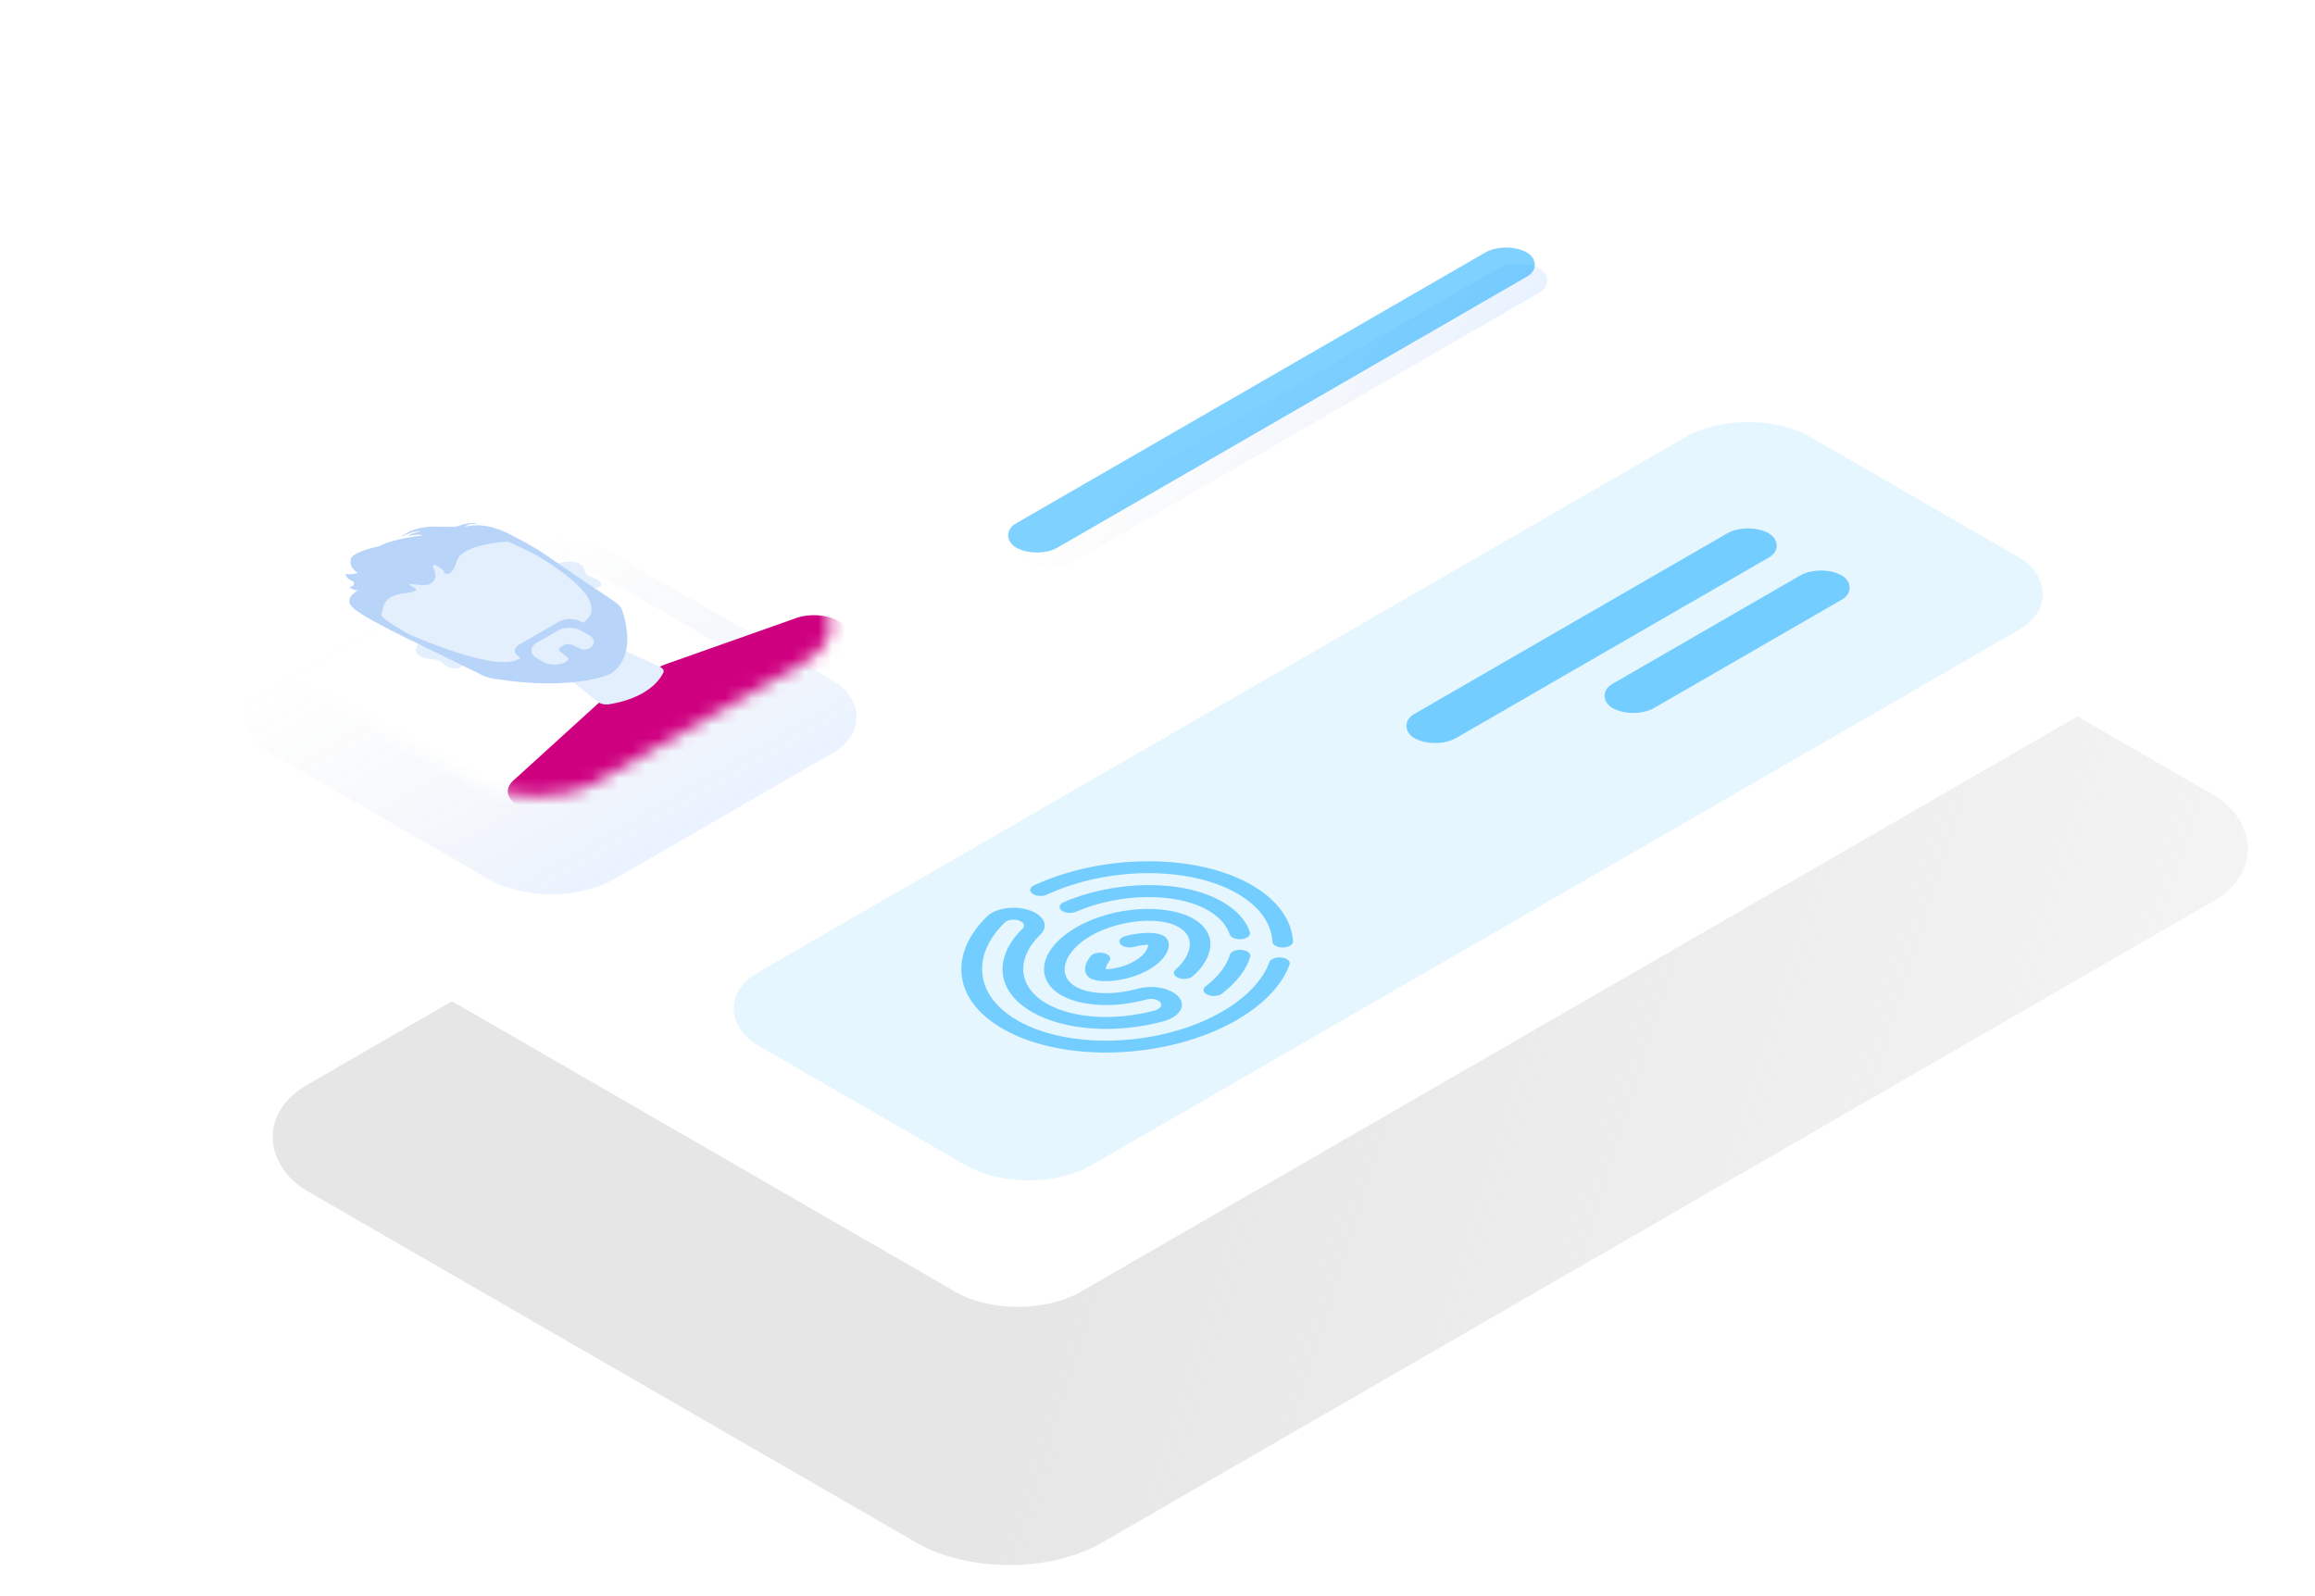 <svg width="174" height="120" viewBox="0 0 174 120" fill="none" xmlns="http://www.w3.org/2000/svg">
<rect opacity="0.7" width="112.503" height="68.909" rx="8" transform="matrix(-0.866 0.5 0.866 0.5 113.603 29.299)" fill="url(#paint0_linear)"/>
<rect width="111.324" height="70.596" rx="5.425" transform="matrix(-0.866 0.5 0.866 0.5 111.787 8.878)" fill="white"/>
<rect opacity="0.1" width="91.412" height="28.962" rx="5.425" transform="matrix(-0.866 0.5 0.866 0.5 131.383 30.146)" fill="#00A5FF"/>
<rect opacity="0.1" width="29.867" height="29.867" rx="5.425" transform="matrix(-0.866 0.5 0.866 0.5 41.445 38.952)" fill="url(#paint1_linear)"/>
<rect opacity="0.1" width="44.349" height="3.62" rx="1.81" transform="matrix(-0.866 0.5 0.866 0.5 114.139 19.285)" fill="url(#paint2_linear)"/>
<rect opacity="0.5" width="44.349" height="3.62" rx="1.81" transform="matrix(-0.866 0.5 0.866 0.5 113.203 18.081)" fill="#00A5FF"/>
<rect opacity="0.5" width="30.773" height="3.62" rx="1.81" transform="matrix(-0.866 0.5 0.866 0.5 131.383 39.197)" fill="#00A5FF"/>
<rect opacity="0.5" width="19.912" height="3.62" rx="1.81" transform="matrix(-0.866 0.5 0.866 0.5 136.869 42.365)" fill="#00A5FF"/>
<mask id="mask0" mask-type="alpha" maskUnits="userSpaceOnUse" x="17" y="34" width="46" height="26">
<rect width="29.023" height="29.023" rx="5.425" transform="matrix(-0.866 0.5 0.866 0.5 40.221 32.441)" fill="#EBECED"/>
</mask>
<g mask="url(#mask0)">
<g filter="url(#filter0_d)">
<rect width="29.023" height="29.023" rx="5.42" transform="matrix(-0.866 0.5 0.866 0.5 40.221 32.441)" fill="white"/>
</g>
<path d="M49.544 50.158C49.688 50.075 49.848 50.002 50.022 49.941L59.837 46.469C60.855 46.108 62.168 46.198 63.012 46.686L70.365 50.931L46.314 64.817L38.923 60.55C38.067 60.056 37.92 59.286 38.569 58.696L45.052 52.802C45.154 52.709 45.273 52.624 45.406 52.547L49.544 50.158Z" fill="#CF0080"/>
<line opacity="0.2" y1="-0.101" x2="6.209" y2="-0.101" transform="matrix(0.866 0.5 0.866 -0.5 60.684 50.515)" stroke="white" stroke-width="0.202"/>
<line opacity="0.2" y1="-0.101" x2="6.209" y2="-0.101" transform="matrix(0.866 0.5 0.866 -0.5 45.447 59.312)" stroke="white" stroke-width="0.202"/>
<path d="M46.836 48.873L49.577 50.122C49.818 50.232 49.939 50.408 49.855 50.578C49.569 51.159 48.618 52.481 45.792 52.948C45.466 53.002 45.121 52.921 44.924 52.762L42.916 51.136L46.836 48.873Z" fill="#E4EFFD"/>
<path d="M31.467 48.383C31.177 48.237 30.883 48.085 30.587 47.926C30.378 47.829 30.174 47.725 29.98 47.613C29.871 47.55 29.767 47.485 29.666 47.419C29.663 47.418 29.66 47.416 29.657 47.414L29.658 47.413C27.071 45.72 27.193 43.126 30.014 41.497C32.948 39.803 37.69 39.794 40.606 41.478C40.853 41.62 41.078 41.772 41.283 41.928C41.462 42.049 41.671 42.191 41.903 42.351C42.212 42.267 43.692 41.922 43.979 42.925C43.979 42.925 43.978 43.191 44.291 43.316C44.605 43.441 45.268 43.642 45.176 44C45.125 44.197 44.798 44.238 44.514 44.236C45.097 44.679 45.685 45.146 46.232 45.609C46.232 45.609 47.423 49.305 45.56 50.472C45.56 50.472 44.257 51.59 37.044 50.777C37.044 50.777 36.127 50.464 34.746 49.889C34.746 50.049 34.67 50.23 34.337 50.259C33.717 50.312 33.37 49.929 33.153 49.748C32.937 49.567 32.476 49.568 32.476 49.568C30.782 49.406 31.304 48.591 31.467 48.383Z" fill="#E4EFFD"/>
<path d="M30.678 47.65C30.678 47.65 37.552 50.764 39.125 49.455L39.033 49.402C38.581 49.141 38.581 48.715 39.038 48.452L42.02 46.73C42.475 46.468 43.211 46.466 43.665 46.728L43.813 46.813C43.815 46.814 43.817 46.816 43.819 46.817C44.731 46.234 45.381 44.855 40.607 41.917L41.042 41.743L46.239 45.264C46.499 45.44 46.685 45.649 46.762 45.876C47.082 46.822 47.762 49.469 45.866 50.672C45.866 50.672 43.225 51.982 37.152 51.035C36.806 50.981 36.486 50.88 36.213 50.746L30.322 47.856L30.678 47.65ZM40.834 49.759C41.302 50.03 42.072 50.028 42.543 49.756L42.568 49.742C42.729 49.649 42.749 49.504 42.618 49.398L42.098 48.98C41.966 48.874 41.988 48.728 42.148 48.636L42.389 48.497C42.556 48.401 42.818 48.392 43 48.475L43.668 48.776C43.85 48.859 44.114 48.85 44.279 48.754C44.75 48.482 44.752 48.038 44.283 47.767L43.652 47.403C43.183 47.132 42.413 47.133 41.942 47.405L40.367 48.315C39.806 48.639 39.803 49.167 40.361 49.489L40.831 49.76L40.834 49.759Z" fill="white"/>
<path d="M30.678 47.65C30.678 47.65 37.552 50.764 39.125 49.455L39.033 49.402C38.581 49.141 38.581 48.715 39.038 48.452L42.02 46.73C42.475 46.468 43.211 46.466 43.665 46.728L43.813 46.813C43.815 46.814 43.817 46.816 43.819 46.817C44.731 46.234 45.381 44.855 40.607 41.917L41.042 41.743L46.239 45.264C46.499 45.44 46.685 45.649 46.762 45.876C47.082 46.822 47.762 49.469 45.866 50.672C45.866 50.672 43.225 51.982 37.152 51.035C36.806 50.981 36.486 50.88 36.213 50.746L30.322 47.856L30.678 47.65ZM40.834 49.759C41.302 50.03 42.072 50.028 42.543 49.756L42.568 49.742C42.729 49.649 42.749 49.504 42.618 49.398L42.098 48.98C41.966 48.874 41.988 48.728 42.148 48.636L42.389 48.497C42.556 48.401 42.818 48.392 43 48.475L43.668 48.776C43.85 48.859 44.114 48.85 44.279 48.754C44.75 48.482 44.752 48.038 44.283 47.767L43.652 47.403C43.183 47.132 42.413 47.133 41.942 47.405L40.367 48.315C39.806 48.639 39.803 49.167 40.361 49.489L40.831 49.76L40.834 49.759Z" fill="#1172EB" fill-opacity="0.3"/>
<path d="M41.12 41.787C41.12 41.787 40.092 41.047 38.17 40.092C36.246 39.137 34.971 39.607 34.971 39.607C34.971 39.607 35.062 39.396 35.67 39.378C36.278 39.361 35.357 39.194 34.526 39.519C33.695 39.843 31.703 39.096 30.106 40.384C30.106 40.384 31.006 39.898 31.642 39.931C31.642 39.931 30.628 40.183 30.742 40.283C30.742 40.283 31.756 40.098 31.696 40.265C31.696 40.265 29.525 40.486 28.51 41.072C28.51 41.072 27.034 41.325 26.453 41.86C26.453 41.86 26.015 42.479 26.881 43.078C26.881 43.078 26.446 43.229 26.1 43.163C25.753 43.097 26.212 43.63 26.445 43.663C26.677 43.697 26.688 44.155 26.233 44.119C26.233 44.119 26.671 44.532 27.049 44.314C27.049 44.314 25.82 44.856 26.415 45.579C27.01 46.301 30.815 48.098 30.815 48.098L31.091 47.883C31.091 47.883 28.457 46.433 28.66 46.181C28.863 45.93 28.544 44.849 30.328 44.619C32.112 44.389 30.841 44.123 30.783 43.957C30.727 43.79 31.896 44.147 32.325 43.9C32.753 43.653 32.836 43.265 32.581 42.683C32.327 42.101 33.508 42.917 33.364 43.001C33.219 43.084 33.968 43.55 34.322 42.214C34.676 40.877 38.177 40.721 38.177 40.721C38.177 40.721 40.407 41.723 40.706 41.978L41.12 41.787Z" fill="white"/>
<path d="M41.12 41.787C41.12 41.787 40.092 41.047 38.17 40.092C36.246 39.137 34.971 39.607 34.971 39.607C34.971 39.607 35.062 39.396 35.67 39.378C36.278 39.361 35.357 39.194 34.526 39.519C33.695 39.843 31.703 39.096 30.106 40.384C30.106 40.384 31.006 39.898 31.642 39.931C31.642 39.931 30.628 40.183 30.742 40.283C30.742 40.283 31.756 40.098 31.696 40.265C31.696 40.265 29.525 40.486 28.51 41.072C28.51 41.072 27.034 41.325 26.453 41.86C26.453 41.86 26.015 42.479 26.881 43.078C26.881 43.078 26.446 43.229 26.1 43.163C25.753 43.097 26.212 43.63 26.445 43.663C26.677 43.697 26.688 44.155 26.233 44.119C26.233 44.119 26.671 44.532 27.049 44.314C27.049 44.314 25.82 44.856 26.415 45.579C27.01 46.301 30.815 48.098 30.815 48.098L31.091 47.883C31.091 47.883 28.457 46.433 28.66 46.181C28.863 45.93 28.544 44.849 30.328 44.619C32.112 44.389 30.841 44.123 30.783 43.957C30.727 43.79 31.896 44.147 32.325 43.9C32.753 43.653 32.836 43.265 32.581 42.683C32.327 42.101 33.508 42.917 33.364 43.001C33.219 43.084 33.968 43.55 34.322 42.214C34.676 40.877 38.177 40.721 38.177 40.721C38.177 40.721 40.407 41.723 40.706 41.978L41.12 41.787Z" fill="#1172EB" fill-opacity="0.3"/>
</g>
<g opacity="0.5">
<path d="M75.367 77.345C71.492 75.108 71.395 71.61 74.201 68.889C74.967 68.147 76.768 68.023 77.839 68.642C78.59 69.075 78.739 69.741 78.201 70.261C76.325 72.075 76.512 74.207 78.657 75.446C80.618 76.578 83.821 76.781 86.816 75.962C87.057 75.896 87.222 75.772 87.267 75.621C87.374 75.262 86.738 74.987 86.192 75.138C83.779 75.805 81.252 75.678 79.753 74.812C78.73 74.221 78.288 73.317 78.541 72.332C78.784 71.384 79.618 70.459 80.887 69.726C83.791 68.049 87.768 67.958 89.697 69.072C91.626 70.185 91.181 72.063 89.649 73.394C89.412 73.6 88.93 73.655 88.574 73.519C88.217 73.382 88.12 73.104 88.357 72.898C89.449 71.95 89.978 70.5 88.6 69.705C87.139 68.862 84.048 69.167 81.983 70.359C79.919 71.551 79.39 73.336 80.85 74.179C81.877 74.772 83.71 74.831 85.521 74.331C87.196 73.867 89.119 74.695 88.795 75.773C88.665 76.209 88.173 76.582 87.48 76.771C83.885 77.754 79.991 77.483 77.56 76.079C74.702 74.429 74.78 71.822 76.87 69.802C77.043 69.635 76.99 69.418 76.742 69.275C76.388 69.071 75.784 69.105 75.534 69.347C72.935 71.867 73.317 74.896 76.463 76.712C80.394 78.981 87.298 78.688 91.854 76.058C93.66 75.015 94.923 73.693 95.409 72.337C95.495 72.095 95.906 71.939 96.325 71.989C96.744 72.039 97.014 72.276 96.927 72.518C96.381 74.044 94.969 75.526 92.95 76.691C87.79 79.67 79.902 79.964 75.367 77.345Z" fill="#00A5FF"/>
<path d="M96.442 71.234C96.013 71.243 95.654 71.049 95.638 70.802C95.549 69.377 94.633 68.122 92.988 67.172C89.405 65.104 83.259 65.142 78.691 67.26C78.357 67.415 77.87 67.384 77.601 67.191C77.333 66.999 77.386 66.717 77.72 66.562C82.906 64.157 89.941 64.147 94.085 66.539C95.984 67.636 97.086 69.138 97.189 70.77C97.204 71.017 96.87 71.225 96.442 71.234Z" fill="#00A5FF"/>
<path d="M93.333 70.605C92.912 70.651 92.506 70.492 92.425 70.249C92.192 69.545 91.628 68.919 90.796 68.439C88.427 67.071 84.165 67.116 80.884 68.544C80.542 68.693 80.056 68.654 79.798 68.457C79.54 68.259 79.608 67.978 79.95 67.829C83.667 66.212 88.801 66.02 91.892 67.805C92.945 68.413 93.656 69.2 93.948 70.081C94.029 70.324 93.753 70.558 93.333 70.605Z" fill="#00A5FF"/>
<path d="M90.765 74.788C90.423 74.639 90.355 74.359 90.612 74.161C91.557 73.438 92.206 72.594 92.44 71.783C92.51 71.539 92.91 71.375 93.333 71.415C93.758 71.456 94.04 71.688 93.97 71.931C93.695 72.88 92.943 73.864 91.851 74.7C91.593 74.898 91.107 74.937 90.765 74.788Z" fill="#00A5FF"/>
<path d="M81.945 73.546C81.415 73.24 81.429 72.555 81.978 71.88C82.161 71.657 82.623 71.561 83.01 71.666C83.398 71.771 83.564 72.038 83.382 72.261C83.171 72.521 83.112 72.741 83.109 72.871C83.526 72.864 84.435 72.742 85.272 72.259C86.1 71.781 86.298 71.265 86.303 71.031C86.079 71.032 85.695 71.065 85.24 71.189C84.853 71.294 84.391 71.198 84.208 70.974C84.026 70.75 84.193 70.484 84.58 70.378C85.749 70.061 86.935 70.053 87.466 70.359C88.211 70.79 87.888 72.015 86.369 72.892C84.83 73.781 82.691 73.977 81.945 73.546Z" fill="#00A5FF"/>
</g>
<defs>
<filter id="filter0_d" x="-98.164" y="-73.972" width="276.77" height="257.848" filterUnits="userSpaceOnUse" color-interpolation-filters="sRGB">
<feFlood flood-opacity="0" result="BackgroundImageFix"/>
<feColorMatrix in="SourceAlpha" type="matrix" values="0 0 0 0 0 0 0 0 0 0 0 0 0 0 0 0 0 0 127 0"/>
<feMorphology radius="4" operator="erode" in="SourceAlpha" result="effect1_dropShadow"/>
<feOffset dy="8"/>
<feGaussianBlur stdDeviation="60"/>
<feColorMatrix type="matrix" values="0 0 0 0 0.129 0 0 0 0 0.259 0 0 0 0 0.608 0 0 0 0.08 0"/>
<feBlend mode="normal" in2="BackgroundImageFix" result="effect1_dropShadow"/>
<feBlend mode="normal" in="SourceGraphic" in2="effect1_dropShadow" result="shape"/>
</filter>
<linearGradient id="paint0_linear" x1="103.569" y1="60.412" x2="37.195" y2="155.973" gradientUnits="userSpaceOnUse">
<stop stop-color="#DCDCDC"/>
<stop offset="1" stop-color="#DCDCDC" stop-opacity="0"/>
</linearGradient>
<linearGradient id="paint1_linear" x1="14.934" y1="0" x2="14.934" y2="29.867" gradientUnits="userSpaceOnUse">
<stop stop-color="#818181" stop-opacity="0"/>
<stop offset="1" stop-color="#2980FF"/>
</linearGradient>
<linearGradient id="paint2_linear" x1="26.448" y1="-5.842" x2="20.905" y2="9.744" gradientUnits="userSpaceOnUse">
<stop stop-color="#818181" stop-opacity="0"/>
<stop offset="1" stop-color="#2980FF"/>
</linearGradient>
</defs>
</svg>
